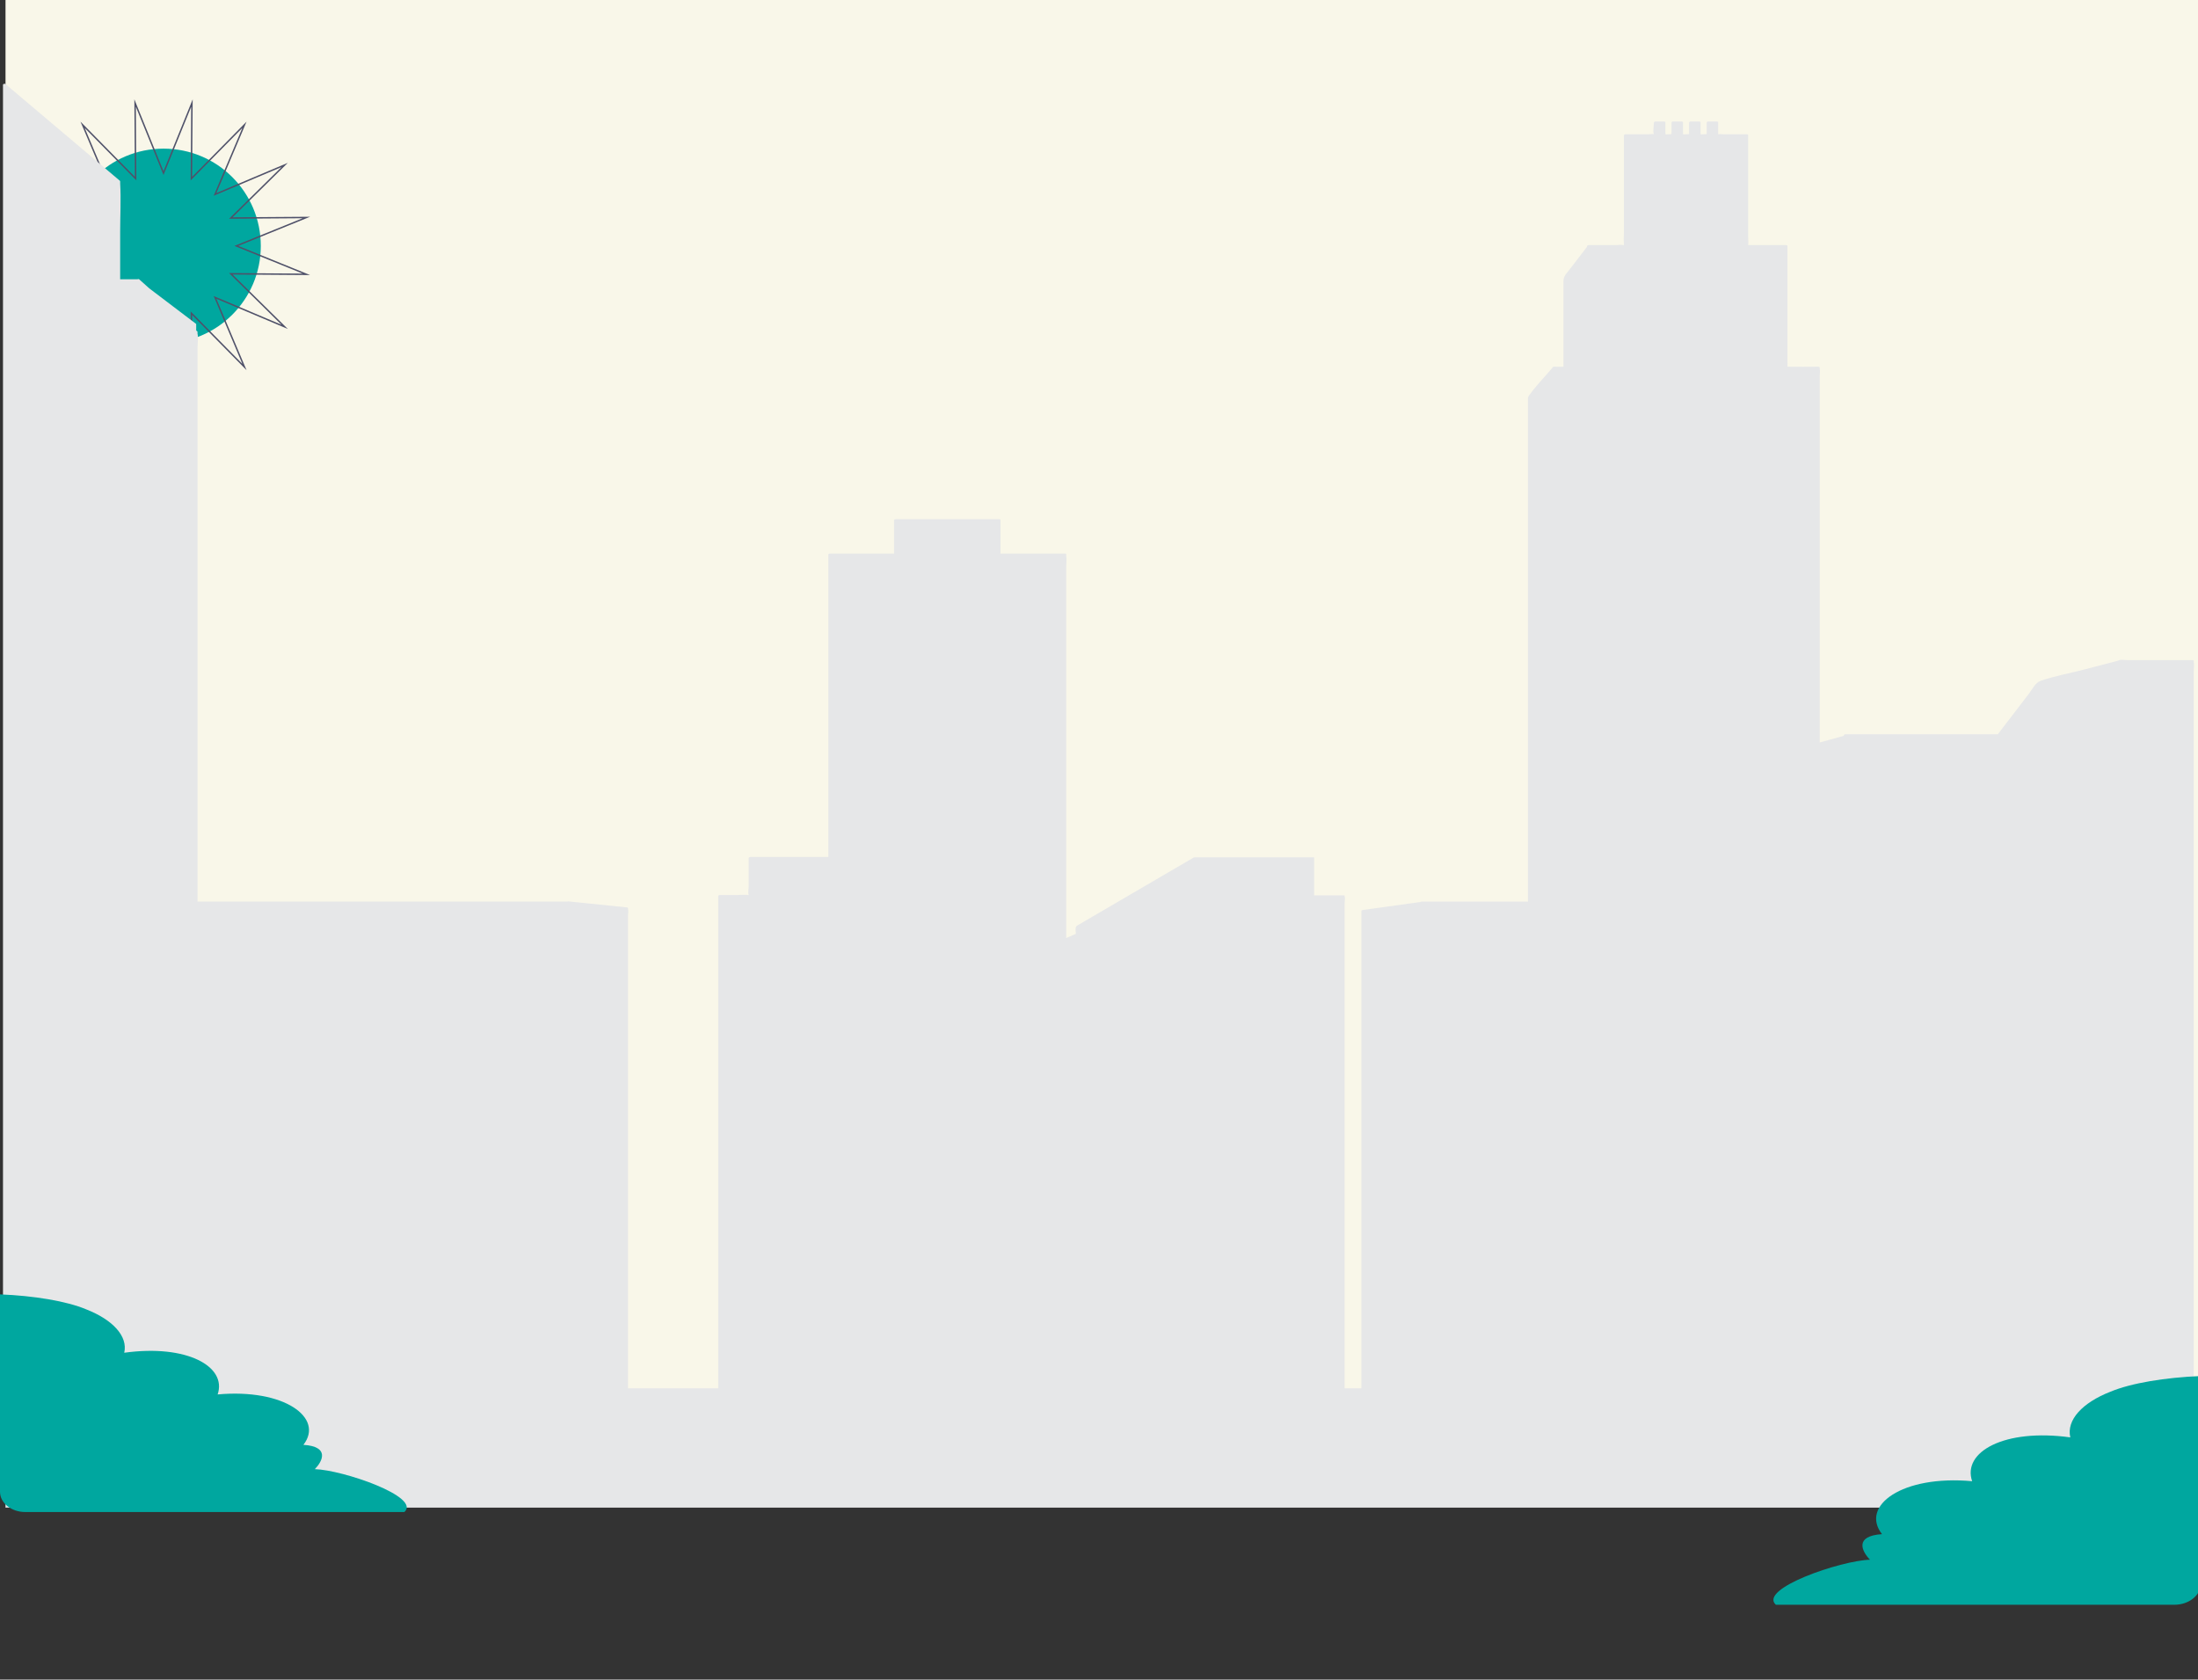 <?xml version="1.0" encoding="utf-8"?>
<?xml-stylesheet type="text/css" href="../css/animate.css" ?>
<!-- Generator: Adobe Illustrator 19.1.0, SVG Export Plug-In . SVG Version: 6.00 Build 0)  -->
<svg version="1.1" xmlns="http://www.w3.org/2000/svg" xmlns:xlink="http://www.w3.org/1999/xlink" x="0px" y="0px"
	 viewBox="0 0 1536 1173.834" enable-background="new 0 0 1536 1173.834" xml:space="preserve">
<rect x="0" y="0" width="1536" height="1173.834" fill="#333333" stroke="none"/>
<g id="Layer_4">
	<rect x="3.855" y="-2.512" fill="#F9F7E9" width="1536.657" height="1008.329"/>
</g>
<g id="sun" class="animated pulse infinite long">
	<g>
		<g>
			<circle fill="#00A79F" cx="114.267" cy="171.86" r="67.978"/>
		</g>
		<polygon fill="none" stroke="#4F5169" stroke-miterlimit="10" points="114.267,120.959 134.128,72.013 133.747,124.833 
			170.826,87.214 150.26,135.867 198.914,115.301 161.294,152.381 214.115,151.999 165.169,171.86 214.115,191.721 161.294,191.339 
			198.914,228.419 150.26,207.853 170.826,256.507 133.747,218.887 134.128,271.707 114.267,222.762 94.407,271.707 94.788,218.887 
			57.709,256.507 78.275,207.853 29.621,228.419 67.241,191.339 14.42,191.721 63.366,171.86 14.42,151.999 67.241,152.381 
			29.621,115.301 78.275,135.867 57.709,87.214 94.788,124.833 94.407,72.013 		"/>
	</g>
</g>
<g id="skyline">
	<path fill="#E6E7E8" d="M1532.999,941.326c0-0.007,0.008-0.013,0.008-0.02c0-15.944,0-31.888,0-47.833c0-38.117,0-76.235,0-114.352
		c0-46.252,0-92.505,0-138.757c0-39.833,0-79.667,0-119.501c0-13.131,0-26.262,0-39.393c0-4.115,0-8.23,0-12.345
		c0-1.898,0.481-4.532,0-6.381c-0.062-0.241,0-0.575,0-0.828c0-0.453-0.448-0.607-0.906-0.56c-9.159,0-18.318,0-27.476,0
		c-5.913,0-11.825,0-17.738,0c-1.866,0-5.164-0.691-6.824,0.397c-0.009,0.006-0.018,0.019-0.027,0.026
		c-8.12,2.112-16.24,4.223-24.36,6.335c-9.805,2.55-20.222,4.377-29.782,7.745c-3.565,1.256-5.825,6.045-8.052,8.951
		c-7.131,9.302-14.261,18.604-21.392,27.906c-0.105,0.138-0.211,0.275-0.317,0.413c-25.389,0-50.778,0-76.168,0
		c-10.032,0-20.065,0-30.097,0c-0.357,0-1.322,0.199-1.322,0.687c0,0.135,0,0.271,0,0.406c-5.635,1.56-11.271,3.119-16.906,4.679
		c0-37.983,0-75.967,0-113.95c0-33.021,0-66.043,0-99.064c0-10.895,0-21.789,0-32.684c0-3.399,0-6.798,0-10.196
		c0-1.574,0.422-3.834,0-5.363c-0.055-0.2,0-0.484,0-0.696c0-0.491-0.448-0.657-0.875-0.657c-7.211,0-14.44,0.153-21.649,0.003
		c0.121-0.672-0.008-1.539-0.008-2.2c0-3.002,0-6.004,0-9.005c0-19.073,0-38.146,0-57.218c0-5.3,0-10.601,0-15.901
		c0-0.491-0.448-0.657-0.875-0.657c-7.667,0-15.333,0-22.999,0c-1.186,0-2.399-0.056-3.589-0.006c0.285-1.835-0.01-3.966-0.01-5.809
		c0-18.173,0-36.346,0-54.519c0-5.498,0-10.997,0-16.496c0-0.491-0.448-0.657-0.875-0.657c-5.444,0-10.888,0-16.333,0
		c-1.069,0-2.485-0.257-3.53,0c-0.084,0.021-0.129,0.032-0.197,0.049c0.042-2.766,0-5.536,0-8.302c0-0.491-0.448-0.657-0.875-0.657
		c-2.044,0-4.089,0-6.133,0c-0.385,0-1.022,0.329-1.022,0.78c0,2.104,0,4.209,0,6.313c0,0.285-0.071,1.132-0.029,1.719
		c-0.596-0.027-1.527,0.098-2.034,0.098c-0.523,0-1.462,0.155-2.195,0.127c0.187-0.171-0.015-0.78-0.015-1.652
		c0-2.243,0-4.486,0-6.728c0-0.491-0.448-0.657-0.875-0.657c-2.044,0-4.089,0-6.133,0c-0.385,0-1.022,0.329-1.022,0.78
		c0,2.104,0,4.208,0,6.312c0,0.285-0.071,1.132-0.029,1.719c-0.596-0.027-1.527,0.098-2.033,0.098c-0.522,0-1.461,0.154-2.194,0.127
		c0.186-0.171-0.015-0.78-0.015-1.652c0-2.243,0-4.485,0-6.728c0-0.491-0.448-0.657-0.875-0.657c-2.045,0-4.09,0-6.135,0
		c-0.385,0-1.022,0.329-1.022,0.78c0,2.104,0,4.208,0,6.312c0,0.285-0.071,1.132-0.029,1.719c-0.596-0.027-1.527,0.098-2.033,0.098
		c-0.522,0-1.461,0.154-2.194,0.127c0.186-0.171-0.015-0.78-0.015-1.652c0-2.243,0-4.485,0-6.728c0-0.491-0.448-0.657-0.875-0.657
		c-2.044,0-4.089,0-6.133,0c-0.385,0-1.022,0.329-1.022,0.78c0,1.982-0.88,6.38-0.016,8.091c-0.947-0.29-2.629,0.038-3.565,0.038
		c-5.444,0-10.889,0-16.334,0c-0.385,0-1.022,0.329-1.022,0.78c0,13.715,0,27.429,0,41.144c0,8.83,0,17.66,0,26.491
		c0,2.611-0.323,5.455,0,8.048c0.041,0.329-0.015,0.722-0.022,1.092c-0.082-0.024-0.132-0.037-0.234-0.067
		c-1.573-0.465-4.058,0-5.696,0c-2.761,0-5.521,0-8.282,0c-3.519,0-7.038,0-10.557,0c-0.385,0-1.022,0.329-1.022,0.78
		c0,0.14,0,0.279,0,0.419c-3.975,5.183-7.95,10.365-11.925,15.548c-2.384,3.108-4.525,4.722-4.525,8.526c0,15.439,0,30.879,0,46.319
		c0,4.48,0,8.959,0,13.439c-2.242-0.028-4.482-0.052-6.718-0.052c-0.385,0-1.022,0.329-1.022,0.78c0,0.005,0,0.009,0,0.014
		c-5.309,6.269-11.294,12.323-16.064,19.001c-1.064,1.49-1.012,1.646-1.012,3.461c0,7.628,0,15.257,0,22.885
		c0,33.456,0,66.912,0,100.367c0,44.879,0,89.757,0,134.636c0,30.902,0,61.803,0,92.705c-24.787,0-49.574,0-74.36,0
		c-0.008,0-0.018,0.003-0.026,0.004c-0.332,0.022-0.734,0.123-1.002,0.286c-13.292,1.844-26.583,3.688-39.875,5.533
		c-0.022,0.003-0.043,0.012-0.065,0.016c-0.498,0.086-1.033,0.305-1.033,0.613c0,11.55,0,23.101,0,34.651
		c0,27.732,0,55.463,0,83.195c0,33.379,0,66.759,0,100.138c0,29.007,0,58.015,0,87.022c0,9.53,0,19.059,0,28.589
		c0,0.026,0,0.051,0,0.077h-11.741c0-7.282,0-14.564,0-21.846c0-28.494,0-56.987,0-85.481c0-34.479,0-68.957,0-103.436
		c0-29.818,0-59.637,0-89.455c0-9.8,0-19.601,0-29.401c0-3.112,0-6.224,0-9.336c0-1.148,0.507-3.745,0-4.8
		c-0.067-0.14,0-0.457,0-0.624c0-0.113-0.283-0.144-0.332-0.144c-6.995,0-13.99,0-20.985,0c0-8.809,0-17.618,0-26.427
		c0-0.113-0.283-0.144-0.332-0.144c-24.191,0-48.383,0-72.574,0c-3.452,0-6.905,0-10.357,0c-0.298,0-1.149,0.108-1.418,0.448
		c-14.405,8.412-28.81,16.823-43.214,25.235c-9.467,5.528-18.935,11.057-28.402,16.585c-2.707,1.581-5.413,3.161-8.12,4.741
		c-0.941,0.55-1.664,0.778-2.027,1.667c-0.469,1.148-0.176,3.245-0.055,4.788c-2.253,0.977-4.507,1.953-6.76,2.93
		c0-15.3,0-30.6,0-45.9c0-49.61,0-99.22,0-148.83c0-16.394,0-32.788,0-49.182c0-5.122,0-10.243,0-15.365c0-2.467,0.48-5.496,0-7.926
		c-0.061-0.308,0-0.678,0-0.995c0-0.323-0.283-0.497-0.593-0.497c-15.116,0-30.231,0-45.347,0c0-7.839,0-15.679,0-23.518
		c0-0.323-0.283-0.497-0.593-0.497c-24.149,0-48.297,0-72.446,0c-0.342,0-1.285,0.17-1.285,0.692c0,7.775,0,15.549,0,23.324
		c-14.885,0-29.77,0-44.656,0c-0.342,0-1.285,0.17-1.285,0.692c0,19.83,0,39.66,0,59.49c0,47.605,0,95.211,0,142.816
		c0,3.015,0,6.031,0,9.046c-18.207,0-36.414,0-54.621,0c-0.346,0-1.035,0.306-1.035,0.731c0,3.642,0,7.284,0,10.926
		c0,2.919,0,5.838,0,8.757c0,1.355-0.637,4.813,0,6.03c0.035,0.067,0.046,0.11,0.069,0.164c-0.187-0.008-0.378-0.017-0.536-0.037
		c-2.348-0.29-4.921,0-7.284,0c-4.177,0-8.354,0-12.531,0c-0.346,0-1.035,0.306-1.035,0.731c0,11.864,0,23.727,0,35.591
		c0,28.494,0,56.987,0,85.481c0,34.479,0,68.957,0,103.436c0,29.818,0,59.637,0,89.455c0,9.8,0,19.601,0,29.401
		c0,0.228,0,0.456,0,0.684h-63.029c0-6.986,0-13.971,0-20.957c0-27.747,0-55.494,0-83.242c0-33.718,0-67.436,0-101.154
		c0-29.021,0-58.041,0-87.062c0-9.619,0-19.238,0-28.857c0-2.995,0-5.99,0-8.985c0-1.293,0.43-3.469,0-4.705
		c-0.054-0.156,0-0.423,0-0.594c0-0.35-0.283-0.486-0.599-0.518c-13.658-1.408-27.316-2.816-40.974-4.224
		c-0.25-0.036-0.539,0.005-0.79,0.107c-36.243,0-72.486,0-108.729,0c-49.914,0-99.828,0-149.742,0c0-39.124,0-78.248,0-117.372
		c0-62.692,0-125.385,0-188.078c0-20.747,0-41.493,0-62.24c0-6.387,0-12.773,0-19.16c0-3.006,0.635-7.147,0-10.073
		c-0.083-0.382,0-0.906,0-1.307c0-0.078-0.053-0.128-0.128-0.167c-0.269-0.241-0.537-0.482-0.806-0.723v-4.541l-32.793-24.882
		c-2.318-2.079-4.635-4.159-6.952-6.238c0-0.005,0.001-0.012,0.001-0.018c0-0.038-0.044-0.061-0.107-0.078l-0.001-0.001
		l-0.004-0.004c-0.009-0.008-0.018-0.016-0.027-0.024c-0.207-0.186-0.693-0.166-1.113-0.011c-4.043,0-8.086,0-12.129,0
		c0-11.162,0-22.324,0-33.486c0-11.074,0.659-22.379,0-33.439c-0.028-0.47,0-0.949,0-1.421c0-0.021-0.012-0.034-0.013-0.053
		c0-0.077-0.016-0.154-0.058-0.231c-0.023-0.047-0.057-0.082-0.09-0.12c-0.028-0.032-0.036-0.065-0.073-0.096
		c-23.335-19.726-46.67-39.453-70.006-59.179c-3.327-2.812-6.654-5.625-9.981-8.438c-0.458-0.388-1.663-0.071-1.663,0.621
		c0,9.455,0,18.909,0,28.364c0,25.491,0,50.982,0,76.473c0,37.358,0,74.716,0,112.074c0,44.654,0,89.308,0,133.962
		c0,47.749,0,95.497,0,143.246c0,46.534,0,93.068,0,139.602c0,41.01,0,82.02,0,123.03c0,31.26,0,62.521,0,93.781
		c0,16.98,0,33.961,0,50.941c0,4.262,0.075,7.347,1.746,10.893v81.967h1527.642v-83.384h-0.626c1.313-3.002,2.083-6.275,2.15-9.643
		c0.081-4.082,0-8.175,0-12.258C1532.999,946.017,1532.999,943.671,1532.999,941.326z M523.361,625.807
		C523.368,626.002,523.236,625.944,523.361,625.807L523.361,625.807z"/>
</g>
<g id="bushes">
	<path fill="#00A79F" d="M220.018,1026.76c5.328-5.464,10.657-15.785-7.991-16.999c14.652-18.82-13.32-39.461-59.941-35.212
		c6.659-19.427-21.312-35.212-65.269-29.141c2.664-11.535-7.992-23.07-26.641-30.355C46.5,909.319,23.611,905.532,0,904.615v137.946
		c0,7.822,7.895,14.164,17.635,14.164h264.966C294.397,1046.067,239.467,1027.314,220.018,1026.76z"/>
	<path fill="#00A79F" d="M1306.776,1090.049c-5.599-5.743-11.2-16.589,8.398-17.864c-15.398-19.779,13.999-41.471,62.993-37.005
		c-6.998-20.417,22.398-37.006,68.593-30.625c-2.799-12.123,8.4-24.245,27.998-31.901c14.373-6.027,38.428-10.006,63.241-10.971
		v144.972c0,8.22-8.297,14.885-18.533,14.885h-278.461C1228.609,1110.339,1286.337,1090.63,1306.776,1090.049z"/>
</g>
</svg>
